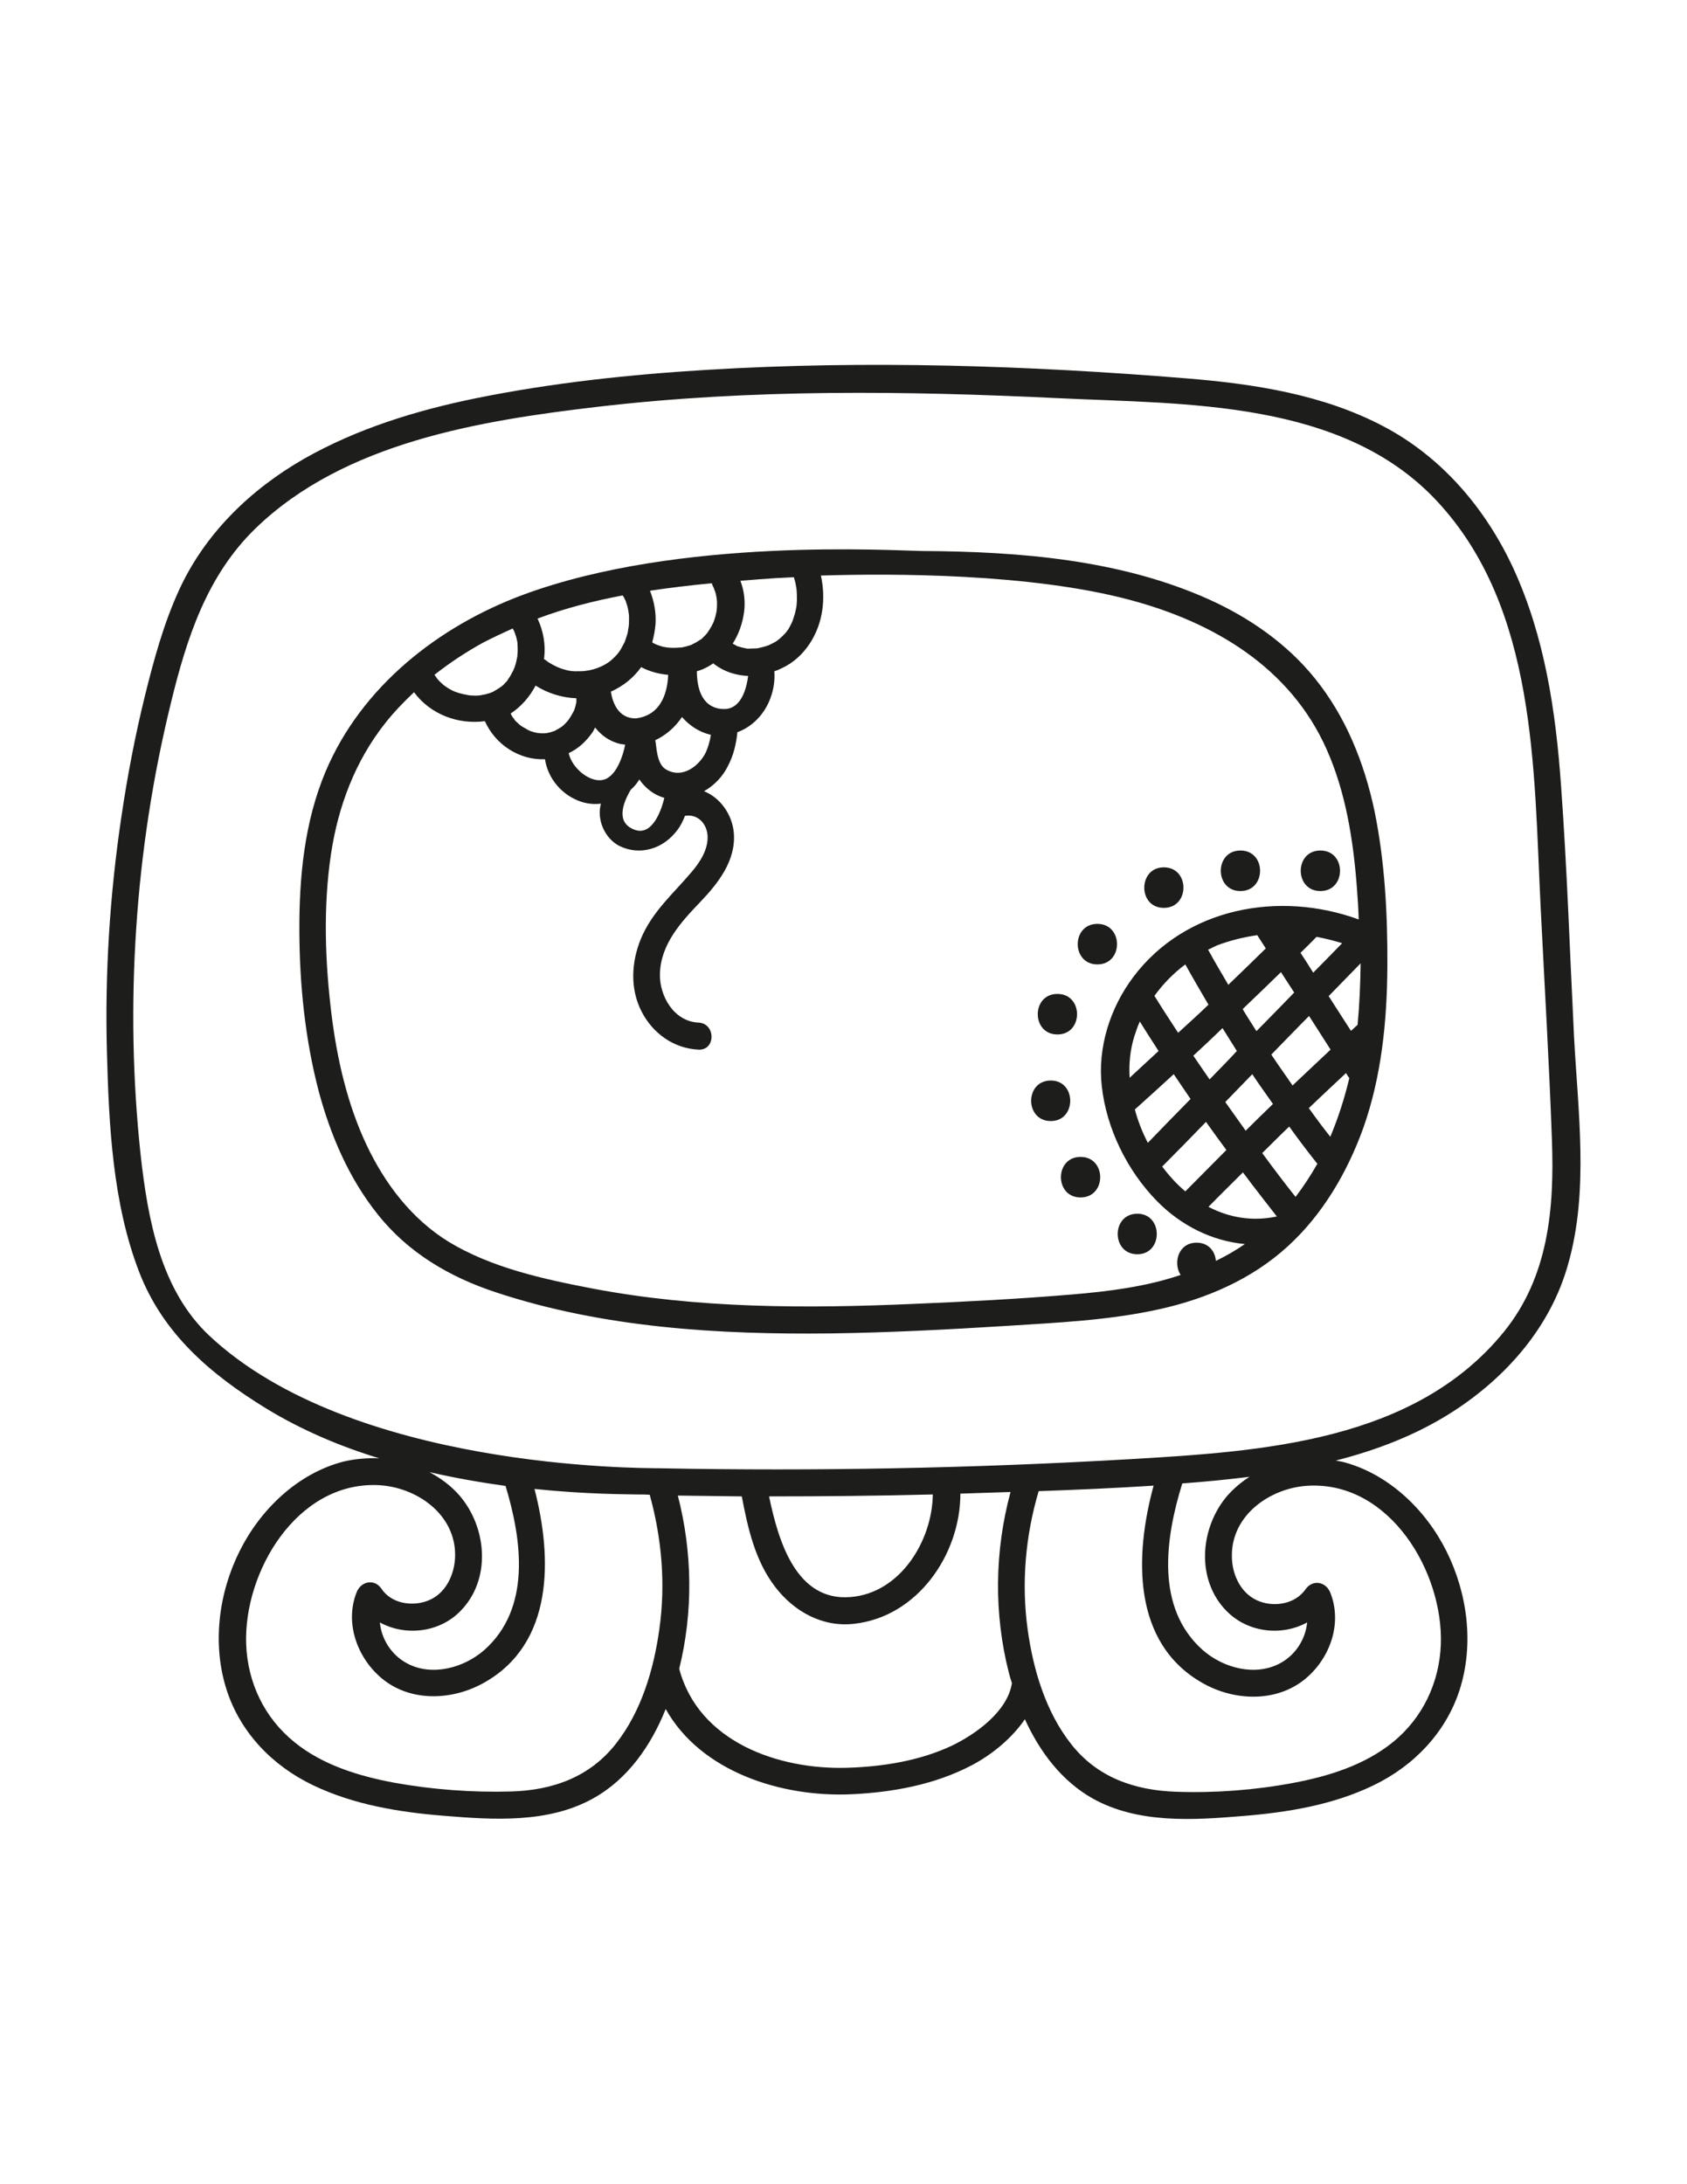 <?xml version="1.0" encoding="utf-8"?>
<!-- Generator: Adobe Illustrator 27.3.1, SVG Export Plug-In . SVG Version: 6.00 Build 0)  -->
<svg version="1.1" id="katman_1" xmlns="http://www.w3.org/2000/svg" xmlns:xlink="http://www.w3.org/1999/xlink" x="0px" y="0px"
	 viewBox="0 0 612 792" style="enable-background:new 0 0 612 792;" xml:space="preserve">
<style type="text/css">
	.st0{fill:#1D1D1B;}
</style>
<g>
	<path class="st0" d="M571,375.5c-1.5-30.2-2.5-60.5-4.7-90.7c-1.9-26.9-5.9-53.8-17.2-78.5c-10-21.7-25.9-40.5-47.2-51.7
		c-22-11.6-47-15.4-71.5-17.4c-57.6-4.7-116.1-6.6-173.8-3.1c-28.1,1.7-56.3,4.7-83.9,10.3c-21.6,4.4-43.1,11-62.3,21.9
		c-19.6,11.2-36.2,27.3-45.6,48c-5.5,12.1-9,25-12.2,37.9c-3.6,14.6-6.4,29.3-8.6,44.2c-4.2,28.3-6,56.9-5.2,85.5
		c0.7,26.2,2.1,54.4,11.6,79.1c8.6,22.5,25.9,37.3,46.3,49.8c12.8,7.8,26.8,13.7,40.9,18c-4.4-0.2-8.9,0.2-13.1,1.2
		c-16.5,4.3-30,17.3-37.5,32.3c-7.7,15.3-10.1,33.9-4.8,50.4c5,15.6,16.7,27.6,31.3,34.6c14.8,7.1,31.2,9.8,47.4,11.1
		c18,1.5,38,2.8,54.3-6.3c12.6-7,21-19.2,26.3-32.4c12.7,22.7,41.9,32.1,67.5,30.9c14.9-0.7,30.2-3.5,43.5-10.5
		c6.9-3.6,14.4-9.5,19.3-16.7c5.4,11.8,13.3,22.4,24.7,28.8c16.4,9.1,36.3,7.8,54.3,6.3c16.2-1.3,32.7-4,47.4-11.1
		c14.6-7,26.3-19.1,31.3-34.6c5.3-16.5,2.9-35-4.8-50.4c-7.5-15-21-28-37.5-32.3c-0.9-0.2-1.7-0.3-2.6-0.5
		c14.9-3.8,29.3-9.3,42.4-17.7c19.6-12.6,35.6-30.9,41.9-53.6C576.5,431.7,572.4,402.6,571,375.5z M239.2,590.7
		c-2,14.5-6.5,29.8-15.7,41.5c-9.5,12.2-23.1,17-38.2,17.4c-14,0.4-28.6-0.7-42.4-3.2c-12.8-2.4-25.9-6.4-36.1-14.7
		c-10.9-8.8-17-21.6-17.5-35.6c-0.9-26.1,18.3-58.6,47.5-57.6c14.2,0.5,28.7,10.6,28.3,25.9c-0.2,6.7-3.5,13.7-10.1,16.1
		c-5.7,2.1-13.1,0.9-16.6-4.4c-2.5-3.7-7.4-2.8-9,1.2c-4.6,11.5,0.5,24.7,10,32c10.5,8,25.2,7.1,36.3,0.8
		c25.2-14.2,24.7-45.1,18.2-70.2c19.3,2,33.7,1.9,37.6,2c1.4,0,2.8,0,4.2,0.1C240.1,557.9,241.5,574.4,239.2,590.7z M166.8,542.4
		c-3.1-3.6-6.9-6.4-11-8.6c9.6,2.2,18.9,3.8,27.6,5c6,19.8,9.3,44.4-7.7,59.5c-7.4,6.5-19.1,9.7-28.1,4.8c-5.6-3-9.2-8.7-9.8-14.8
		c9.1,5,21.4,3.8,29.1-4C178.3,572.9,176.7,554,166.8,542.4z M345.3,633c-11.7,5.5-25.1,7.6-37.8,8c-25.1,0.8-54.1-9.4-61.1-35.9
		c5.1-20.6,4.8-42.3-0.5-62.8c7.7,0.1,15.5,0.2,23.2,0.3c2.2,11.5,4.8,23.3,12.1,32.8c6.8,8.9,17.1,14.7,28.6,13.4
		c23-2.5,38.6-25.1,38.6-47.2c6.1-0.2,12.2-0.4,18.2-0.6c-5.8,21.4-6.1,44.1-0.6,65.6c0.3,1.2,0.7,2.5,1.1,3.7
		C365.5,620.7,353.8,628.9,345.3,633z M279,542.6c19.8,0,39.6-0.2,59.4-0.7c-0.2,16.8-11.8,35.8-29.9,37.2
		C288.7,580.7,282.3,558.5,279,542.6z M522.7,596.2c-0.5,13.9-6.6,26.8-17.5,35.6c-10.3,8.3-23.3,12.3-36.1,14.7
		c-13.8,2.6-28.4,3.7-42.4,3.2c-15.1-0.5-28.7-5.2-38.2-17.4c-9.2-11.7-13.7-27-15.7-41.5c-2.3-16.8-0.8-33.9,4-50.1
		c13.9-0.5,27.8-1.1,41.7-2c-6.9,25.3-7.9,57.1,17.8,71.6c11.1,6.3,25.8,7.1,36.3-0.8c9.6-7.3,14.6-20.5,10-32c-1.6-4-6.4-4.9-9-1.2
		c-3.6,5.2-10.9,6.5-16.6,4.4c-6.6-2.4-10-9.4-10.1-16.1c-0.4-15.3,14.2-25.4,28.3-25.9C504.4,537.6,523.6,570.1,522.7,596.2z
		 M445.1,584.3c7.8,7.8,20,9,29.1,4c-0.6,6.1-4.2,11.8-9.8,14.8c-9.1,4.9-20.7,1.7-28.1-4.8c-17.2-15.3-13.6-40.4-7.4-60.4
		c8.2-0.6,16.3-1.4,24.4-2.4c-3,1.9-5.7,4.2-8.1,6.9C435.3,554,433.7,572.9,445.1,584.3z M545.6,482.9
		c-32.5,40-88.1,43.4-135.6,46.2c-56.9,3.3-113.8,4.4-170.8,3.3c-6.8-0.1-111.7,0.4-163.4-48.2C58.2,467.6,53.6,442,51,418.6
		c-2.9-27.1-3.4-54.5-1.6-81.7c1.8-27.7,6-55.1,12.6-82c5.7-23.4,13-46.2,30.8-63.4c32.2-31.1,81.4-39,124.1-44
		c55.5-6.5,111.6-5.8,167.4-3.1c46.1,2.2,102.7,0.6,136.9,37.2c36.4,38.9,35.2,97.5,37.7,147.2c1.4,28.2,3.1,56.4,4.1,84.6
		C563.9,438.1,561.8,462.9,545.6,482.9z"/>
	<path class="st0" d="M477.1,246.1c-10.1-12.6-23.8-22.1-38.4-28.7c-32.2-14.5-68.9-17.4-103.8-17.6c-10.8-0.1-88.3-5.2-145.2,15.9
		c-30.7,11.4-58.6,33.3-71.6,64.1c-7.7,18.3-9.6,38.4-9.5,58.1c0.1,19.3,2.1,39,7,57.7c4.3,16.1,11,31.7,21.4,44.7
		c11.1,14,26.2,22.8,42.9,28.3c38.9,12.9,81.1,15.4,121.8,14.9c21.1-0.3,42.1-1.4,63.1-2.7c18.7-1.2,37.5-2,55.9-6.1
		c17.1-3.8,33.5-10.9,46.5-22.8c12.6-11.5,21.5-26.7,27.3-42.7c6.7-18.8,8.7-39.1,8.8-58.9c0.1-18.8-0.9-37.9-4.7-56.4
		C494.9,276.6,488.3,260,477.1,246.1z M482.6,412.2c-2.7-3.4-5.3-6.9-7.8-10.4c4.5-4.3,9-8.5,13.5-12.7c0.2,0.3,0.4,0.6,0.6,1
		c0.2,0.3,0.4,0.5,0.6,0.8C487.8,398.1,485.5,405.3,482.6,412.2z M470,434c-4-5-8-10.3-12.1-15.9c3.3-3.2,6.5-6.5,9.8-9.6
		c3.3,4.6,6.7,9.1,10.2,13.5C475.5,426.2,472.9,430.2,470,434z M411.5,375.8c0.6-1.8,1.2-3.7,2-5.4c2.2,3.6,4.5,7.1,6.8,10.7
		c-3.5,3.2-7,6.5-10.5,9.7C409.5,385.6,410,380.6,411.5,375.8z M444.5,399.6c3.3-3.4,6.5-6.7,9.8-10.1c2.4,3.7,5,7.2,7.5,10.8
		c-3.3,3.2-6.6,6.4-9.9,9.7C449.5,406.6,447,403.1,444.5,399.6z M438.8,391.4c-2-2.9-3.9-5.7-5.9-8.6c3.6-3.3,7.1-6.6,10.6-10
		c1.7,2.8,3.5,5.5,5.2,8.3C445.5,384.6,442.1,388,438.8,391.4z M461.2,382.4c4.6-4.7,9.1-9.4,13.7-14c2.6,4.1,5.2,8.1,7.8,12.2
		c-4.6,4.3-9.2,8.7-13.8,13C466.4,389.9,463.7,386.2,461.2,382.4z M455.8,373.9c-1.7-2.7-3.4-5.3-5-8c4.7-4.5,9.3-8.9,13.9-13.4
		c1.6,2.5,3.2,4.9,4.8,7.4C464.9,364.6,460.4,369.3,455.8,373.9z M471.8,345.5c1.9-1.9,3.9-3.8,5.8-5.8c3.2,0.6,6.3,1.4,9.3,2.3
		c-3.5,3.6-7,7.2-10.5,10.7C474.9,350.3,473.4,347.9,471.8,345.5z M456.1,339.1c1,1.6,2.1,3.2,3.1,4.8c-4.5,4.4-9,8.8-13.6,13.2
		c-2.4-4.1-4.9-8.3-7.2-12.5c0-0.1-0.1-0.1-0.2-0.2c1.1-0.5,2.2-1.1,3.3-1.6C446.3,341,451.2,339.8,456.1,339.1z M430,349.7
		C430,349.7,430,349.7,430,349.7c2.7,4.9,5.6,9.8,8.4,14.6c-3.6,3.5-7.3,6.8-11,10.2c-3-4.6-5.9-9-8.6-13.4
		C421.9,356.8,425.7,352.9,430,349.7z M425.8,389.5c2,3,4.1,6,6.1,9c-5.2,5.3-10.4,10.6-15.5,15.9c-2-3.9-3.6-7.9-4.7-12.1
		C416.4,398.1,421.1,393.8,425.8,389.5z M437.5,406.8c2.4,3.4,4.9,6.8,7.4,10.2c-5,5-9.9,10-14.9,15c-3.1-2.6-5.9-5.7-8.4-9
		C427,417.6,432.3,412.2,437.5,406.8z M450.9,425.1c4,5.4,8.2,10.7,12.3,16c-8.9,1.9-17.4,0.4-24.8-3.5
		C442.5,433.4,446.7,429.3,450.9,425.1z M492.5,371.6c-0.8,0.7-1.6,1.5-2.4,2.2c-2.7-4.2-5.4-8.4-8.1-12.6c3.9-4,7.7-7.9,11.6-11.9
		C493.5,356.8,493.2,364.2,492.5,371.6z M288,209.3c0.2,0.8,0.5,1.6,0.6,2.3c0.1,0.5,0.2,1,0.3,1.6c0,0.2,0.1,0.7,0.1,0.8
		c0.1,1.2,0.1,2.5,0.1,3.7c0,0.5-0.1,1-0.1,1.6c0,0.1-0.1,0.7-0.1,0.8c-0.2,1.2-0.5,2.4-0.9,3.6c-0.2,0.5-0.3,1-0.5,1.5
		c-0.1,0.2-0.3,0.6-0.3,0.7c-1.2,2.5-1.9,3.4-3.6,5c-0.4,0.3-0.7,0.7-1.1,1c0.8-0.7-0.5,0.4-0.7,0.5c-0.9,0.6-1.8,1-2.8,1.5
		c0,0,0,0,0,0c-0.2,0.1-0.4,0.2-0.6,0.2c-0.5,0.2-1.1,0.4-1.6,0.5c-0.5,0.1-1.1,0.3-1.7,0.4c-0.2,0-0.3,0.1-0.5,0.1c0,0,0,0-0.1,0
		c-1.1,0-2.1,0.1-3.1,0.1c-0.3,0-0.5,0-0.8-0.1c-0.5-0.1-0.9-0.2-1.4-0.3c-0.5-0.1-0.9-0.3-1.4-0.4c-0.2-0.1-0.4-0.1-0.5-0.2
		c-0.1,0-0.1,0-0.2-0.1c-0.4-0.2-0.8-0.5-1.3-0.7c2.3-3.6,3.7-7.7,4.2-12c0.4-3.7-0.1-7.4-1.4-10.8c4.4-0.4,8.9-0.7,13.3-1
		C283,209.6,285.1,209.4,288,209.3z M225.9,215.9c0.1,0.2,0.2,0.4,0.4,0.6c0.1,0.1,0.4,1,0.6,1.2c0.4,1.1,0.8,2.3,1,3.5
		c0,0.1,0.2,1.2,0.2,1.3c0.1,0.5,0.1,1.1,0.1,1.6c0,1.2,0,2.4-0.2,3.6c-0.1,0.2-0.2,1.1-0.2,1.3c-0.1,0.6-0.3,1.2-0.5,1.8
		c-0.2,0.6-0.4,1.2-0.6,1.8c0,0.1,0,0.1-0.1,0.2c-0.1,0.3-0.3,0.6-0.4,0.8c-1.3,2.5-1.9,3.4-3.9,5.3c-3,2.8-7.7,4.5-11.9,4.5
		c-2.9,0.1-4.1-0.1-6.9-1c-1.7-0.6-4.2-1.9-5.5-3c-0.2-0.2-0.4-0.3-0.7-0.4c0-0.1,0.1-0.3,0.1-0.4c0.6-4.8-0.3-9.9-2.4-14.3
		C205.1,220.5,215.4,217.9,225.9,215.9z M258.4,212.1c0.2,0.4,0.4,0.8,0.6,1.2c0,0.2,0.3,1,0.4,1.1c0.3,0.8,0.4,1.7,0.6,2.6
		c0,0.3,0.1,1,0.1,1.1c0,0.6,0,1.1,0,1.7c0,0.5-0.1,1-0.1,1.5c0,0.1,0,0.1,0,0.1c0,0.2-0.1,0.3-0.1,0.5c-0.2,1.1-0.5,2.2-0.9,3.3
		c0,0.1-0.2,0.6-0.3,0.7c-0.2,0.4-0.4,0.8-0.6,1.2c-0.3,0.5-0.6,1-0.9,1.5c-0.1,0.1-0.5,0.7-0.6,0.9c-0.2,0.2-0.6,0.7-0.7,0.8
		c-0.4,0.4-0.8,0.8-1.2,1.2c-0.2,0.2-0.3,0.3-0.5,0.4c-0.1,0-0.1,0-0.2,0.1c-0.4,0.2-0.7,0.5-1.1,0.7c-0.5,0.3-1,0.6-1.5,0.8
		c-0.2,0.1-0.3,0.1-0.3,0.2c-0.2,0.1-0.3,0.1-0.5,0.2c-1,0.3-1.9,0.6-3,0.8c-0.3,0.1-0.5,0.1-0.8,0.1c0,0,0,0-0.1,0
		c-0.6,0-1.2,0.1-1.8,0.1c-0.9,0-1.8,0-2.8-0.1c-0.3-0.1-1-0.2-1.2-0.2c-0.6-0.1-1.1-0.3-1.7-0.5c-0.4-0.1-0.8-0.3-1.2-0.4
		c1,0.4-0.6-0.3-0.8-0.4c-0.2-0.1-0.4-0.3-0.6-0.4c0.6-2.1,1-4.3,1.2-6.5c0.3-4.1-0.5-8.4-2-12.2c7.3-1.1,14.8-2,22.3-2.7
		C258.4,211.7,258.4,211.9,258.4,212.1z M230.6,260.5c-6.4,0-8.4-5.9-9-9.7c4.5-2,8.3-5.1,11-8.9c3,1.6,6.4,2.5,9.8,2.8
		C242.2,249.4,240.8,259.3,230.6,260.5z M194.3,248.6c4.4,2.8,9.6,4.4,14.8,4.6c0,0.3,0,0.5,0,0.8c0,0.2,0,0.3,0,0.5c0,0,0,0,0,0
		c-0.1,0.5-0.2,0.9-0.3,1.4c-0.1,0.5-0.3,1-0.5,1.6c-0.1,0.2-0.1,0.2-0.1,0.3c0,0-0.1,0.1-0.2,0.3c-0.4,0.8-0.9,1.6-1.4,2.4
		c-0.1,0.1-0.5,0.7-0.5,0.7c-0.2,0.3-0.5,0.6-0.7,0.8c-0.3,0.3-0.7,0.7-1,1c0,0-0.5,0.4-0.6,0.5c-0.7,0.5-1.5,0.9-2.2,1.3
		c-0.2,0.1-0.2,0.1-0.3,0.2c0,0-0.1,0-0.3,0.1c-0.5,0.2-1,0.3-1.6,0.5c-0.1,0-0.7,0.1-0.9,0.2c-0.2,0-0.8,0.1-0.9,0.1
		c-0.5,0-0.9,0-1.4,0c-0.1,0-0.8-0.1-1-0.1c-0.8-0.1-1.6-0.3-2.4-0.6c-0.3-0.1-0.7-0.2-1-0.4c-0.1-0.1-0.7-0.3-0.7-0.4
		c-0.7-0.4-1.5-0.8-2.2-1.3c-0.1-0.1-0.5-0.4-0.6-0.5c-0.3-0.3-0.7-0.6-1-0.9c-0.3-0.3-0.5-0.5-0.7-0.8c0-0.1-0.4-0.6-0.5-0.7
		c-0.3-0.4-0.6-0.9-0.8-1.4c0,0,0-0.1,0-0.1C189.1,256.2,192.2,252.6,194.3,248.6z M215.1,265.3c0.3-0.5,0.5-1,0.8-1.5
		c2.3,3,5.6,5.2,9.3,6c0.5,0.1,1.1,0.1,1.6,0.2c-0.7,3.7-3.3,12.5-8.8,12.9c-4.6,0.4-10.5-4.5-11.7-9.8
		C209.8,271.5,212.8,268.7,215.1,265.3z M228.8,286.4c1.1-1,2.1-2.1,2.9-3.4c0.1-0.1,0.2-0.3,0.2-0.4c2.2,3.2,5.4,5.7,9.1,6.7
		c-0.8,3.5-4,14-10.7,11.6C223.3,298.4,225.9,291.3,228.8,286.4z M241.3,278.8c-3.2-2.2-3.1-8.4-3.6-10.4c3.9-1.8,7.3-4.8,9.7-8.4
		c2.7,3.1,6.2,5.4,10.2,6.4c0.1,0,0.2,0,0.3,0c-0.4,2.6-1.1,4.7-1.8,6.3C253.8,277.6,247.4,282.8,241.3,278.8z M262.7,257.1
		c-2.4,0-9.8-0.6-9.9-13.7c0.8-0.2,1.5-0.5,2.3-0.8c1.3-0.6,2.6-1.3,3.7-2.1c0.1,0.1,0.2,0.3,0.4,0.4c3.6,2.7,7.8,4,12.2,4.2
		C271,248.4,269.4,257.1,262.7,257.1z M186,227.9c0.2,0.4,0.4,0.7,0.6,1.1c0,0,0,0,0,0.1c0.1,0.2,0.1,0.3,0.2,0.5
		c0.2,0.5,0.3,1,0.5,1.5c0.1,0.4,0.2,0.9,0.3,1.3c0.1,0.3,0.1,0.5,0.1,0.8c0.1,1,0.1,2,0.1,3c0,0.5-0.1,0.9-0.1,1.4
		c0,0.1,0,0.1,0,0.2c0,0.2-0.1,0.4-0.1,0.6c-0.2,1-0.4,2-0.7,2.9c-0.1,0.4-0.3,0.9-0.5,1.3c0,0.1,0,0.1,0,0.1
		c-0.1,0.2-0.2,0.4-0.3,0.6c-0.5,0.9-0.9,1.8-1.5,2.6c-0.1,0.2-0.3,0.4-0.4,0.6c0,0,0,0,0,0.1c0,0,0,0,0,0c-0.3,0.4-0.6,0.7-0.9,1
		c-0.3,0.3-0.6,0.7-1,1c-0.1,0.1-0.6,0.5-0.8,0.6c-0.8,0.6-1.6,1-2.4,1.5c-0.2,0.1-0.4,0.2-0.6,0.3c-0.5,0.2-1,0.4-1.5,0.5
		c-0.5,0.2-1,0.3-1.6,0.4c-0.1,0-0.7,0.1-0.9,0.2c-0.2,0-0.8,0.1-1,0.1c-0.6,0-1.2,0.1-1.9,0c-0.5,0-0.9,0-1.4-0.1
		c-0.2,0-0.4,0-0.6-0.1c-1.1-0.2-2.1-0.4-3.1-0.7c-0.5-0.2-1-0.3-1.5-0.5c0,0-0.1-0.1-0.2-0.1c-0.1-0.1-0.5-0.2-0.5-0.2
		c-1-0.5-2-1.1-3-1.8c0,0-0.1-0.1-0.2-0.2c-0.1-0.1-0.4-0.3-0.4-0.3c-0.4-0.4-0.8-0.7-1.2-1.1c-0.4-0.4-0.8-0.9-1.2-1.4
		c0.5,0.6-0.5-0.7-0.6-0.9c0,0-0.1,0-0.1-0.1c5.6-4.4,11.5-8.3,17.7-11.7C178.8,231.2,182.4,229.5,186,227.9z M388.7,469.4
		c-19,1.6-38.2,2.6-57.3,3.4c-38.9,1.7-78.3,1.7-116.6-5.6c-17.7-3.4-36.5-7.5-52-16.9c-13.5-8.3-23.2-21.1-29.9-35.3
		c-6.9-14.7-10.6-30.9-12.6-46.9c-2.4-19.3-3.1-39.4-0.2-58.6c2.6-17.1,8.7-33.4,19.5-47.1c3.2-4.1,6.8-7.8,10.6-11.4
		c5.9,8,15.9,11.8,25.7,10.5c3.8,8.5,12.5,14.2,21.8,13.8c1.1,7.2,6.4,13.3,13.4,15.5c2.3,0.7,4.6,0.9,6.9,0.6
		c-1.6,5.7,1.3,12.5,6.6,15.3c3.6,1.8,7.7,2.2,11.5,1.1c4-1.1,7.2-3.6,9.7-6.9c1.2-1.6,2-3.3,2.7-5.1c0.1,0,0.2,0,0.3,0
		c4.5-0.6,7.7,3,7.9,7.4c0.2,4.9-2.8,9.5-5.9,13.1c-6.7,7.9-14.2,14.3-18.3,24.1c-3.5,8.5-4,18.2,0.3,26.5
		c4.1,7.9,11.7,13.3,20.6,13.7c6.3,0.3,6.3-9.5,0-9.8c-8.9-0.4-14.2-9.6-14-17.7c0.3-10.8,7.7-18.8,14.7-26.1
		c6.5-6.8,13-15.1,12.1-25.1c-0.6-6.5-4.8-12.6-10.8-15c3.7-2.1,6.8-5.3,8.7-9.2c2-3.8,3-8,3.4-12.2c5-1.8,9.1-5.8,11.4-10.9
		c1.6-3.6,2.3-7.4,2-11.2c1-0.3,1.9-0.7,2.9-1.2c8.1-3.8,13.3-12.3,14.5-21c0.6-4.2,0.4-8.4-0.5-12.5c26-0.8,76-0.8,112,8.8
		c30.5,8.1,58.3,24.5,71.5,54.3c6.9,15.5,9.6,32.7,10.9,49.5c0.3,4,0.6,8.1,0.7,12.1c-28.7-10.5-62.8-4.4-81.8,20.9
		c-8.4,11.2-13,25.6-11.4,39.6c1.7,15.3,9.2,30.6,20,41.6c8.6,8.8,19.9,14.5,31.9,15.6c-3.3,2.3-6.8,4.3-10.5,6.1
		c-0.3-3.4-2.6-6.6-7-6.6c-6.7,0-8.6,7.4-5.8,11.7C415.6,466.6,402,468.3,388.7,469.4z"/>
	<path class="st0" d="M479,323.1c9.5,0,9.5-14.7,0-14.7C469.5,308.4,469.5,323.1,479,323.1z"/>
	<path class="st0" d="M450,323.1c9.5,0,9.5-14.7,0-14.7C440.5,308.4,440.5,323.1,450,323.1z"/>
	<path class="st0" d="M422.2,329.2c9.5,0,9.5-14.7,0-14.7C412.8,314.5,412.7,329.2,422.2,329.2z"/>
	<path class="st0" d="M398.1,349.7c9.5,0,9.5-14.7,0-14.7C388.6,335,388.6,349.7,398.1,349.7z"/>
	<path class="st0" d="M383.6,375.1c9.5,0,9.5-14.7,0-14.7C374.1,360.4,374.1,375.1,383.6,375.1z"/>
	<path class="st0" d="M381.2,391.8c-9.5,0-9.5,14.7,0,14.7C390.6,406.5,390.6,391.8,381.2,391.8z"/>
	<path class="st0" d="M392,419.5c-9.5,0-9.5,14.7,0,14.7C401.5,434.2,401.5,419.5,392,419.5z"/>
	<path class="st0" d="M412.6,440.1c-9.5,0-9.5,14.7,0,14.7C422,454.8,422,440.1,412.6,440.1z"/>
</g>
</svg>
